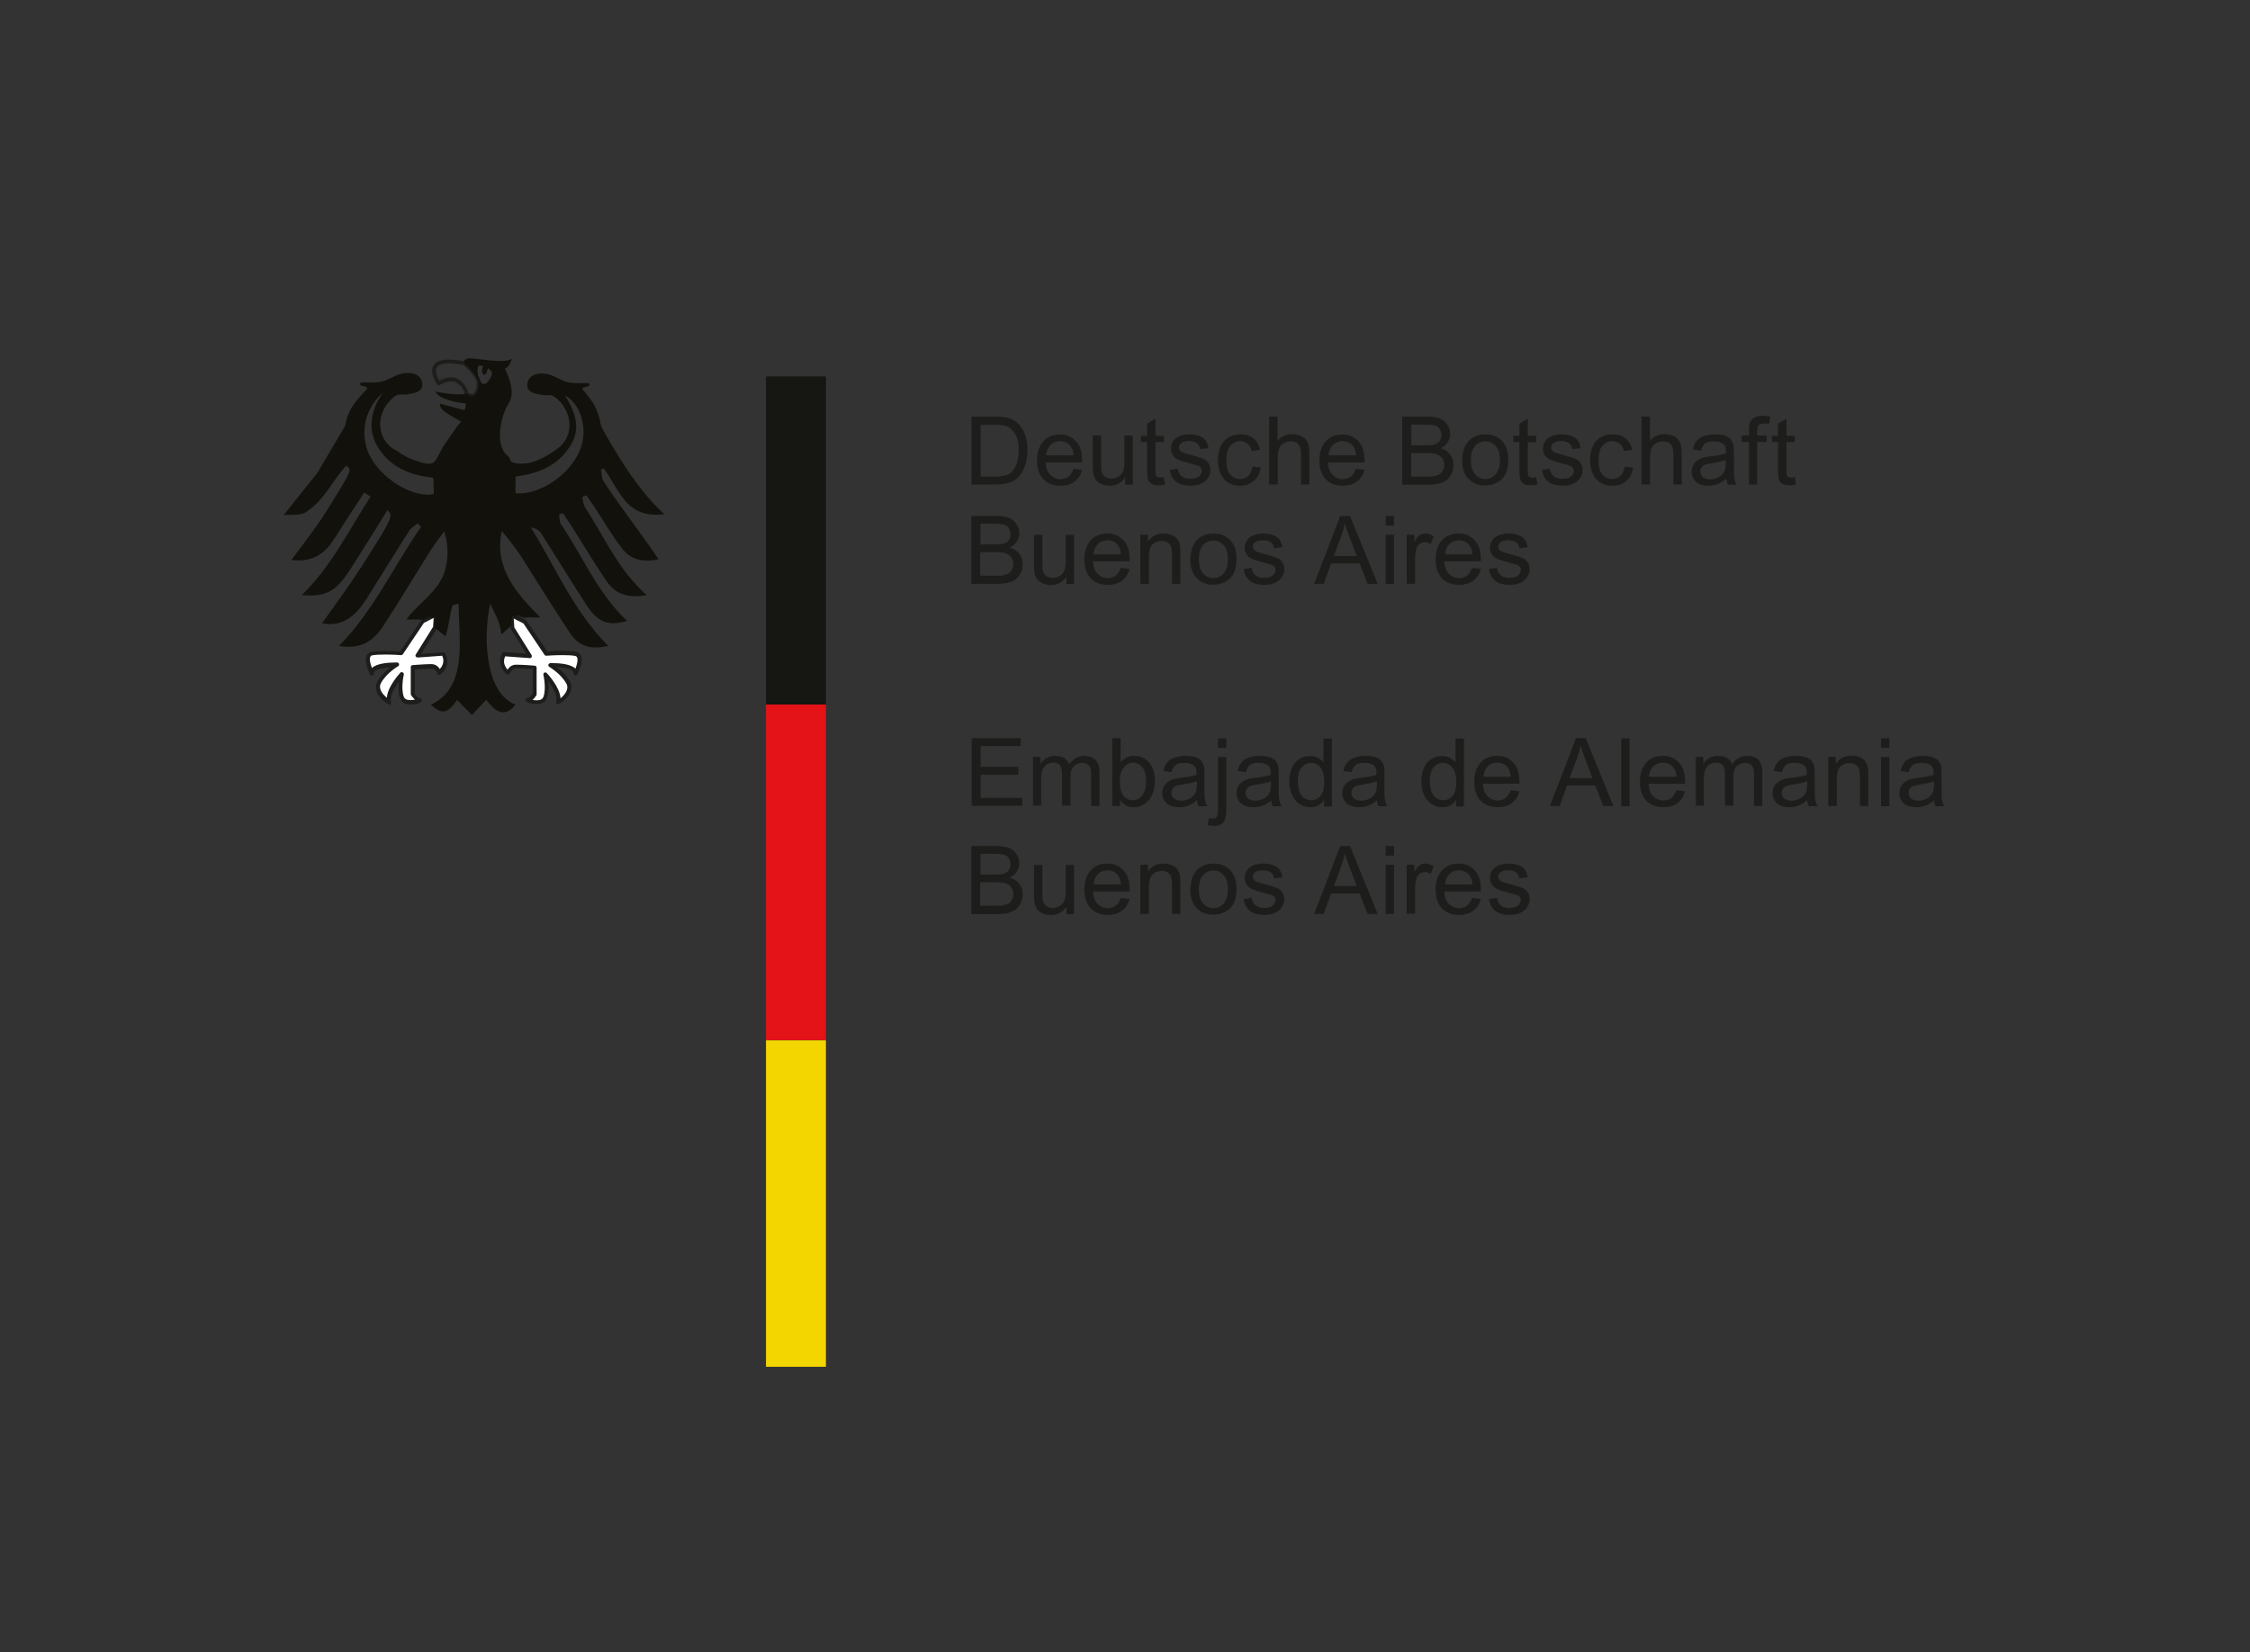 <?xml version="1.0" encoding="UTF-8"?>
<svg id="Layer_1" xmlns="http://www.w3.org/2000/svg" xmlns:xlink="http://www.w3.org/1999/xlink" version="1.1" viewBox="0 0 113 83">
  <rect x="0" y="0" width="113" height="83" fill="#333333" stroke="none"/>
  <!-- Generator: Adobe Illustrator 29.8.1, SVG Export Plug-In . SVG Version: 2.1.1 Build 2)  -->
  <defs>
    <style>
      .st0 {
        fill: none;
      }

      .st1 {
        mask: url(#mask);
      }

      .st2 {
        fill: #f3d500;
      }

      .st3 {
        fill: #e31318;
      }

      .st4 {
        fill: #12110c;
        fill-rule: evenodd;
      }

      .st5 {
        fill: #1d1d1b;
      }

      .st6 {
        mask: url(#mask-2);
      }

      .st7 {
        mask: url(#mask-3);
      }

      .st8 {
        mask: url(#mask-4);
      }

      .st9 {
        mask: url(#mask-5);
      }

      .st10 {
        mask: url(#mask-7);
      }

      .st11 {
        mask: url(#mask-6);
      }

      .st12 {
        mask: url(#mask-1);
      }

      .st13 {
        mask: url(#mask-9);
      }

      .st14 {
        mask: url(#mask-8);
      }

      .st15 {
        fill: #fff;
      }

      .st16 {
        mask: url(#mask-50);
      }

      .st17 {
        mask: url(#mask-54);
      }

      .st18 {
        mask: url(#mask-51);
      }

      .st19 {
        mask: url(#mask-53);
      }

      .st20 {
        mask: url(#mask-52);
      }

      .st21 {
        mask: url(#mask-55);
      }

      .st22 {
        mask: url(#mask-60);
      }

      .st23 {
        mask: url(#mask-64);
      }

      .st24 {
        mask: url(#mask-62);
      }

      .st25 {
        mask: url(#mask-61);
      }

      .st26 {
        mask: url(#mask-65);
      }

      .st27 {
        mask: url(#mask-56);
      }

      .st28 {
        mask: url(#mask-41);
      }

      .st29 {
        mask: url(#mask-59);
      }

      .st30 {
        mask: url(#mask-31);
      }

      .st31 {
        mask: url(#mask-35);
      }

      .st32 {
        mask: url(#mask-30);
      }

      .st33 {
        mask: url(#mask-34);
      }

      .st34 {
        mask: url(#mask-33);
      }

      .st35 {
        mask: url(#mask-57);
      }

      .st36 {
        mask: url(#mask-44);
      }

      .st37 {
        mask: url(#mask-43);
      }

      .st38 {
        mask: url(#mask-40);
      }

      .st39 {
        mask: url(#mask-46);
      }

      .st40 {
        mask: url(#mask-45);
      }

      .st41 {
        mask: url(#mask-42);
      }

      .st42 {
        mask: url(#mask-58);
      }

      .st43 {
        mask: url(#mask-32);
      }

      .st44 {
        mask: url(#mask-10);
      }

      .st45 {
        mask: url(#mask-14);
      }

      .st46 {
        mask: url(#mask-18);
      }

      .st47 {
        mask: url(#mask-11);
      }

      .st48 {
        mask: url(#mask-16);
      }

      .st49 {
        mask: url(#mask-13);
      }

      .st50 {
        mask: url(#mask-19);
      }

      .st51 {
        mask: url(#mask-12);
      }

      .st52 {
        mask: url(#mask-17);
      }

      .st53 {
        mask: url(#mask-15);
      }

      .st54 {
        mask: url(#mask-22);
      }

      .st55 {
        mask: url(#mask-21);
      }

      .st56 {
        mask: url(#mask-20);
      }

      .st57 {
        mask: url(#mask-36);
      }

      .st58 {
        mask: url(#mask-25);
      }

      .st59 {
        mask: url(#mask-24);
      }

      .st60 {
        mask: url(#mask-23);
      }

      .st61 {
        mask: url(#mask-39);
      }

      .st62 {
        mask: url(#mask-38);
      }

      .st63 {
        mask: url(#mask-37);
      }

      .st64 {
        mask: url(#mask-49);
      }

      .st65 {
        mask: url(#mask-63);
      }

      .st66 {
        mask: url(#mask-48);
      }

      .st67 {
        mask: url(#mask-47);
      }

      .st68 {
        mask: url(#mask-28);
      }

      .st69 {
        mask: url(#mask-29);
      }

      .st70 {
        mask: url(#mask-26);
      }

      .st71 {
        mask: url(#mask-27);
      }

      .st72 {
        fill: #161612;
      }

      .st73 {
        clip-path: url(#clippath);
      }
    </style>
    <clipPath id="clippath">
      <rect class="st0" y="-36" width="112.12" height="158.56"/>
    </clipPath>
    <mask id="mask" x="0" y="-36" width="112.12" height="158.56" maskUnits="userSpaceOnUse">
      <g id="mask0_3311_39745">
        <path class="st15" d="M0-36h112.12V122.56H0V-36Z"/>
      </g>
    </mask>
    <mask id="mask-1" x="0" y="-36" width="112.12" height="158.56" maskUnits="userSpaceOnUse">
      <g id="mask1_3311_39745">
        <path class="st15" d="M0-36h112.12V122.56H0V-36Z"/>
      </g>
    </mask>
    <mask id="mask-2" x="0" y="-36" width="112.12" height="158.56" maskUnits="userSpaceOnUse">
      <g id="mask2_3311_39745">
        <path class="st15" d="M0-36h112.12V122.56H0V-36Z"/>
      </g>
    </mask>
    <mask id="mask-3" x="0" y="-36" width="112.12" height="158.56" maskUnits="userSpaceOnUse">
      <g id="mask3_3311_39745">
        <path class="st15" d="M0-36h112.12V122.56H0V-36Z"/>
      </g>
    </mask>
    <mask id="mask-4" x="0" y="-36" width="112.12" height="158.56" maskUnits="userSpaceOnUse">
      <g id="mask4_3311_39745">
        <path class="st15" d="M0-36h112.12V122.56H0V-36Z"/>
      </g>
    </mask>
    <mask id="mask-5" x="0" y="-36" width="112.12" height="158.56" maskUnits="userSpaceOnUse">
      <g id="mask5_3311_39745">
        <path class="st15" d="M0-36h112.12V122.56H0V-36Z"/>
      </g>
    </mask>
    <mask id="mask-6" x="0" y="-36" width="112.12" height="158.56" maskUnits="userSpaceOnUse">
      <g id="mask6_3311_39745">
        <path class="st15" d="M0-36h112.12V122.56H0V-36Z"/>
      </g>
    </mask>
    <mask id="mask-7" x="0" y="-36" width="112.12" height="158.56" maskUnits="userSpaceOnUse">
      <g id="mask7_3311_39745">
        <path class="st15" d="M0-36h112.12V122.56H0V-36Z"/>
      </g>
    </mask>
    <mask id="mask-8" x="0" y="-36" width="112.12" height="158.56" maskUnits="userSpaceOnUse">
      <g id="mask8_3311_39745">
        <path class="st15" d="M0-36h112.12V122.56H0V-36Z"/>
      </g>
    </mask>
    <mask id="mask-9" x="0" y="-36" width="112.12" height="158.56" maskUnits="userSpaceOnUse">
      <g id="mask9_3311_39745">
        <path class="st15" d="M0-36h112.12V122.56H0V-36Z"/>
      </g>
    </mask>
    <mask id="mask-10" x="0" y="-36" width="112.12" height="158.56" maskUnits="userSpaceOnUse">
      <g id="mask10_3311_39745">
        <path class="st15" d="M0-36h112.12V122.56H0V-36Z"/>
      </g>
    </mask>
    <mask id="mask-11" x="0" y="-36" width="112.12" height="158.56" maskUnits="userSpaceOnUse">
      <g id="mask11_3311_39745">
        <path class="st15" d="M0-36h112.12V122.56H0V-36Z"/>
      </g>
    </mask>
    <mask id="mask-12" x="0" y="-36" width="112.12" height="158.56" maskUnits="userSpaceOnUse">
      <g id="mask12_3311_39745">
        <path class="st15" d="M0-36h112.12V122.56H0V-36Z"/>
      </g>
    </mask>
    <mask id="mask-13" x="0" y="-36" width="112.12" height="158.56" maskUnits="userSpaceOnUse">
      <g id="mask13_3311_39745">
        <path class="st15" d="M0-36h112.12V122.56H0V-36Z"/>
      </g>
    </mask>
    <mask id="mask-14" x="0" y="-36" width="112.12" height="158.56" maskUnits="userSpaceOnUse">
      <g id="mask14_3311_39745">
        <path class="st15" d="M0-36h112.12V122.56H0V-36Z"/>
      </g>
    </mask>
    <mask id="mask-15" x="0" y="-36" width="112.12" height="158.56" maskUnits="userSpaceOnUse">
      <g id="mask15_3311_39745">
        <path class="st15" d="M0-36h112.12V122.56H0V-36Z"/>
      </g>
    </mask>
    <mask id="mask-16" x="0" y="-36" width="112.12" height="158.56" maskUnits="userSpaceOnUse">
      <g id="mask16_3311_39745">
        <path class="st15" d="M0-36h112.12V122.56H0V-36Z"/>
      </g>
    </mask>
    <mask id="mask-17" x="0" y="-36" width="112.12" height="158.56" maskUnits="userSpaceOnUse">
      <g id="mask17_3311_39745">
        <path class="st15" d="M0-36h112.12V122.56H0V-36Z"/>
      </g>
    </mask>
    <mask id="mask-18" x="0" y="-36" width="112.12" height="158.56" maskUnits="userSpaceOnUse">
      <g id="mask18_3311_39745">
        <path class="st15" d="M0-36h112.12V122.56H0V-36Z"/>
      </g>
    </mask>
    <mask id="mask-19" x="0" y="-36" width="112.12" height="158.56" maskUnits="userSpaceOnUse">
      <g id="mask19_3311_39745">
        <path class="st15" d="M0-36h112.12V122.56H0V-36Z"/>
      </g>
    </mask>
    <mask id="mask-20" x="0" y="-36" width="112.12" height="158.56" maskUnits="userSpaceOnUse">
      <g id="mask20_3311_39745">
        <path class="st15" d="M0-36h112.12V122.56H0V-36Z"/>
      </g>
    </mask>
    <mask id="mask-21" x="0" y="-36" width="112.12" height="158.56" maskUnits="userSpaceOnUse">
      <g id="mask21_3311_39745">
        <path class="st15" d="M0-36h112.12V122.56H0V-36Z"/>
      </g>
    </mask>
    <mask id="mask-22" x="0" y="-36" width="112.12" height="158.56" maskUnits="userSpaceOnUse">
      <g id="mask22_3311_39745">
        <path class="st15" d="M0-36h112.12V122.56H0V-36Z"/>
      </g>
    </mask>
    <mask id="mask-23" x="0" y="-36" width="112.12" height="158.56" maskUnits="userSpaceOnUse">
      <g id="mask23_3311_39745">
        <path class="st15" d="M0-36h112.12V122.56H0V-36Z"/>
      </g>
    </mask>
    <mask id="mask-24" x="0" y="-36" width="112.12" height="158.56" maskUnits="userSpaceOnUse">
      <g id="mask24_3311_39745">
        <path class="st15" d="M0-36h112.12V122.56H0V-36Z"/>
      </g>
    </mask>
    <mask id="mask-25" x="0" y="-36" width="112.12" height="158.56" maskUnits="userSpaceOnUse">
      <g id="mask25_3311_39745">
        <path class="st15" d="M0-36h112.12V122.56H0V-36Z"/>
      </g>
    </mask>
    <mask id="mask-26" x="0" y="-36" width="112.12" height="158.56" maskUnits="userSpaceOnUse">
      <g id="mask26_3311_39745">
        <path class="st15" d="M0-36h112.12V122.56H0V-36Z"/>
      </g>
    </mask>
    <mask id="mask-27" x="0" y="-36" width="112.12" height="158.56" maskUnits="userSpaceOnUse">
      <g id="mask27_3311_39745">
        <path class="st15" d="M0-36h112.12V122.56H0V-36Z"/>
      </g>
    </mask>
    <mask id="mask-28" x="0" y="-36" width="112.12" height="158.56" maskUnits="userSpaceOnUse">
      <g id="mask28_3311_39745">
        <path class="st15" d="M0-36h112.12V122.56H0V-36Z"/>
      </g>
    </mask>
    <mask id="mask-29" x="0" y="-36" width="112.12" height="158.56" maskUnits="userSpaceOnUse">
      <g id="mask29_3311_39745">
        <path class="st15" d="M0-36h112.12V122.56H0V-36Z"/>
      </g>
    </mask>
    <mask id="mask-30" x="0" y="-36" width="112.12" height="158.56" maskUnits="userSpaceOnUse">
      <g id="mask30_3311_39745">
        <path class="st15" d="M0-36h112.12V122.56H0V-36Z"/>
      </g>
    </mask>
    <mask id="mask-31" x="0" y="-36" width="112.12" height="158.56" maskUnits="userSpaceOnUse">
      <g id="mask31_3311_39745">
        <path class="st15" d="M0-36h112.12V122.56H0V-36Z"/>
      </g>
    </mask>
    <mask id="mask-32" x="0" y="-36" width="112.12" height="158.56" maskUnits="userSpaceOnUse">
      <g id="mask32_3311_39745">
        <path class="st15" d="M0-36h112.12V122.56H0V-36Z"/>
      </g>
    </mask>
    <mask id="mask-33" x="0" y="-36" width="112.12" height="158.56" maskUnits="userSpaceOnUse">
      <g id="mask33_3311_39745">
        <path class="st15" d="M0-36h112.12V122.56H0V-36Z"/>
      </g>
    </mask>
    <mask id="mask-34" x="0" y="-36" width="112.12" height="158.56" maskUnits="userSpaceOnUse">
      <g id="mask34_3311_39745">
        <path class="st15" d="M0-36h112.12V122.56H0V-36Z"/>
      </g>
    </mask>
    <mask id="mask-35" x="0" y="-36" width="112.12" height="158.56" maskUnits="userSpaceOnUse">
      <g id="mask35_3311_39745">
        <path class="st15" d="M0-36h112.12V122.56H0V-36Z"/>
      </g>
    </mask>
    <mask id="mask-36" x="0" y="-36" width="112.12" height="158.56" maskUnits="userSpaceOnUse">
      <g id="mask36_3311_39745">
        <path class="st15" d="M0-36h112.12V122.56H0V-36Z"/>
      </g>
    </mask>
    <mask id="mask-37" x="0" y="-36" width="112.12" height="158.56" maskUnits="userSpaceOnUse">
      <g id="mask37_3311_39745">
        <path class="st15" d="M0-36h112.12V122.56H0V-36Z"/>
      </g>
    </mask>
    <mask id="mask-38" x="0" y="-36" width="112.12" height="158.56" maskUnits="userSpaceOnUse">
      <g id="mask38_3311_39745">
        <path class="st15" d="M0-36h112.12V122.56H0V-36Z"/>
      </g>
    </mask>
    <mask id="mask-39" x="0" y="-36" width="112.12" height="158.56" maskUnits="userSpaceOnUse">
      <g id="mask39_3311_39745">
        <path class="st15" d="M0-36h112.12V122.56H0V-36Z"/>
      </g>
    </mask>
    <mask id="mask-40" x="0" y="-36" width="112.12" height="158.56" maskUnits="userSpaceOnUse">
      <g id="mask40_3311_39745">
        <path class="st15" d="M0-36h112.12V122.56H0V-36Z"/>
      </g>
    </mask>
    <mask id="mask-41" x="0" y="-36" width="112.12" height="158.56" maskUnits="userSpaceOnUse">
      <g id="mask41_3311_39745">
        <path class="st15" d="M0-36h112.12V122.56H0V-36Z"/>
      </g>
    </mask>
    <mask id="mask-42" x="0" y="-36" width="112.12" height="158.56" maskUnits="userSpaceOnUse">
      <g id="mask42_3311_39745">
        <path class="st15" d="M0-36h112.12V122.56H0V-36Z"/>
      </g>
    </mask>
    <mask id="mask-43" x="0" y="-36" width="112.12" height="158.56" maskUnits="userSpaceOnUse">
      <g id="mask43_3311_39745">
        <path class="st15" d="M0-36h112.12V122.56H0V-36Z"/>
      </g>
    </mask>
    <mask id="mask-44" x="0" y="-36" width="112.12" height="158.56" maskUnits="userSpaceOnUse">
      <g id="mask44_3311_39745">
        <path class="st15" d="M0-36h112.12V122.56H0V-36Z"/>
      </g>
    </mask>
    <mask id="mask-45" x="0" y="-36" width="112.12" height="158.56" maskUnits="userSpaceOnUse">
      <g id="mask45_3311_39745">
        <path class="st15" d="M0-36h112.12V122.56H0V-36Z"/>
      </g>
    </mask>
    <mask id="mask-46" x="0" y="-36" width="112.12" height="158.56" maskUnits="userSpaceOnUse">
      <g id="mask46_3311_39745">
        <path class="st15" d="M0-36h112.12V122.56H0V-36Z"/>
      </g>
    </mask>
    <mask id="mask-47" x="0" y="-36" width="112.12" height="158.56" maskUnits="userSpaceOnUse">
      <g id="mask47_3311_39745">
        <path class="st15" d="M0-36h112.12V122.56H0V-36Z"/>
      </g>
    </mask>
    <mask id="mask-48" x="0" y="-36" width="112.12" height="158.56" maskUnits="userSpaceOnUse">
      <g id="mask48_3311_39745">
        <path class="st15" d="M0-36h112.12V122.56H0V-36Z"/>
      </g>
    </mask>
    <mask id="mask-49" x="0" y="-36" width="112.12" height="158.56" maskUnits="userSpaceOnUse">
      <g id="mask49_3311_39745">
        <path class="st15" d="M0-36h112.12V122.56H0V-36Z"/>
      </g>
    </mask>
    <mask id="mask-50" x="0" y="-36" width="112.12" height="158.56" maskUnits="userSpaceOnUse">
      <g id="mask50_3311_39745">
        <path class="st15" d="M0-36h112.12V122.56H0V-36Z"/>
      </g>
    </mask>
    <mask id="mask-51" x="0" y="-36" width="112.12" height="158.56" maskUnits="userSpaceOnUse">
      <g id="mask51_3311_39745">
        <path class="st15" d="M0-36h112.12V122.56H0V-36Z"/>
      </g>
    </mask>
    <mask id="mask-52" x="0" y="-36" width="112.12" height="158.56" maskUnits="userSpaceOnUse">
      <g id="mask52_3311_39745">
        <path class="st15" d="M0-36h112.12V122.56H0V-36Z"/>
      </g>
    </mask>
    <mask id="mask-53" x="0" y="-36" width="112.12" height="158.56" maskUnits="userSpaceOnUse">
      <g id="mask53_3311_39745">
        <path class="st15" d="M0-36h112.12V122.56H0V-36Z"/>
      </g>
    </mask>
    <mask id="mask-54" x="0" y="-36" width="112.12" height="158.56" maskUnits="userSpaceOnUse">
      <g id="mask54_3311_39745">
        <path class="st15" d="M0-36h112.12V122.56H0V-36Z"/>
      </g>
    </mask>
    <mask id="mask-55" x="0" y="-36" width="112.12" height="158.56" maskUnits="userSpaceOnUse">
      <g id="mask55_3311_39745">
        <path class="st15" d="M0-36h112.12V122.56H0V-36Z"/>
      </g>
    </mask>
    <mask id="mask-56" x="0" y="-36" width="112.12" height="158.56" maskUnits="userSpaceOnUse">
      <g id="mask56_3311_39745">
        <path class="st15" d="M0-36h112.12V122.56H0V-36Z"/>
      </g>
    </mask>
    <mask id="mask-57" x="0" y="-36" width="112.12" height="158.56" maskUnits="userSpaceOnUse">
      <g id="mask57_3311_39745">
        <path class="st15" d="M0-36h112.12V122.56H0V-36Z"/>
      </g>
    </mask>
    <mask id="mask-58" x="0" y="-36" width="112.12" height="158.56" maskUnits="userSpaceOnUse">
      <g id="mask58_3311_39745">
        <path class="st15" d="M0-36h112.12V122.56H0V-36Z"/>
      </g>
    </mask>
    <mask id="mask-59" x="0" y="-36" width="112.12" height="158.56" maskUnits="userSpaceOnUse">
      <g id="mask59_3311_39745">
        <path class="st15" d="M0-36h112.12V122.56H0V-36Z"/>
      </g>
    </mask>
    <mask id="mask-60" x="0" y="-36" width="112.12" height="158.56" maskUnits="userSpaceOnUse">
      <g id="mask60_3311_39745">
        <path class="st15" d="M0-36h112.12V122.56H0V-36Z"/>
      </g>
    </mask>
    <mask id="mask-61" x="0" y="-36" width="112.12" height="158.56" maskUnits="userSpaceOnUse">
      <g id="mask61_3311_39745">
        <path class="st15" d="M0-36h112.12V122.56H0V-36Z"/>
      </g>
    </mask>
    <mask id="mask-62" x="0" y="-36" width="112.12" height="158.56" maskUnits="userSpaceOnUse">
      <g id="mask62_3311_39745">
        <path class="st15" d="M0-36h112.12V122.56H0V-36Z"/>
      </g>
    </mask>
    <mask id="mask-63" x="0" y="-36" width="112.12" height="158.56" maskUnits="userSpaceOnUse">
      <g id="mask63_3311_39745">
        <path class="st15" d="M0-36h112.12V122.56H0V-36Z"/>
      </g>
    </mask>
    <mask id="mask-64" x="0" y="-36" width="112.12" height="158.56" maskUnits="userSpaceOnUse">
      <g id="mask64_3311_39745">
        <path class="st15" d="M0-36h112.12V122.56H0V-36Z"/>
      </g>
    </mask>
    <mask id="mask-65" x="0" y="-36" width="112.12" height="158.56" maskUnits="userSpaceOnUse">
      <g id="mask65_3311_39745">
        <path class="st15" d="M0-36h112.12V122.56H0V-36Z"/>
      </g>
    </mask>
  </defs>
  <g class="st73">
    <g>
      <g class="st1">
        <path class="st5" d="M49.25,23.94h.73c.22,0,.4-.02.53-.06.13-.04.23-.1.31-.18.11-.11.19-.25.25-.43.06-.18.09-.4.09-.66,0-.36-.06-.63-.18-.82-.12-.19-.26-.32-.43-.38-.12-.05-.32-.07-.58-.07h-.72v2.6ZM48.79,24.34v-3.41h1.17c.26,0,.47.02.61.05.2.04.36.13.5.24.18.15.31.35.4.58.09.24.13.51.13.81,0,.26-.03.49-.09.69-.06.2-.14.37-.23.5-.09.13-.2.23-.31.31-.11.08-.25.13-.41.17-.16.04-.34.06-.55.06h-1.23Z"/>
      </g>
      <g class="st12">
        <path class="st5" d="M52.54,22.87h1.38c-.02-.21-.07-.36-.16-.47-.13-.16-.31-.24-.52-.24-.19,0-.35.06-.48.19-.13.13-.2.3-.22.52ZM53.92,23.55l.43.05c-.07.25-.19.45-.38.59-.18.14-.42.21-.71.21-.36,0-.65-.11-.86-.33-.21-.22-.32-.53-.32-.93s.11-.74.32-.97c.21-.23.49-.34.83-.34s.6.11.81.34c.21.22.31.54.31.95,0,.02,0,.06,0,.11h-1.84c.02.27.09.48.23.62.14.14.31.22.52.22.15,0,.28-.04.39-.12.11-.08.19-.21.26-.39Z"/>
      </g>
      <g class="st6">
        <path class="st5" d="M56.51,24.34v-.36c-.19.28-.45.42-.78.42-.15,0-.28-.03-.41-.08-.13-.06-.22-.12-.28-.21-.06-.08-.1-.19-.13-.31-.02-.08-.03-.21-.03-.39v-1.53h.42v1.37c0,.22,0,.37.03.44.03.11.08.2.17.26.09.06.19.09.32.09s.24-.03.35-.1c.11-.06.19-.15.23-.26.05-.11.07-.27.07-.48v-1.32h.42v2.47h-.37Z"/>
      </g>
      <g class="st7">
        <path class="st5" d="M58.45,23.97l.06.37c-.12.03-.22.04-.32.04-.15,0-.27-.02-.35-.07-.08-.05-.14-.11-.18-.19-.03-.08-.05-.24-.05-.49v-1.42h-.31v-.32h.31v-.61l.42-.25v.86h.42v.32h-.42v1.44c0,.12,0,.2.02.23.02.03.04.06.07.08.03.02.08.03.14.03.05,0,.11,0,.18-.02Z"/>
      </g>
      <g class="st8">
        <path class="st5" d="M58.74,23.61l.41-.07c.02.17.09.29.19.38.11.09.26.13.45.13s.33-.04.43-.12c.09-.08.14-.17.14-.28,0-.09-.04-.17-.12-.22-.06-.04-.2-.08-.43-.14-.31-.08-.52-.14-.64-.2-.12-.06-.21-.13-.27-.23-.06-.1-.09-.21-.09-.33,0-.11.02-.21.07-.31.05-.09.12-.17.21-.23.06-.05.15-.09.27-.12.11-.03.23-.05.36-.05.19,0,.36.03.51.08.15.06.25.13.32.23.07.1.12.22.14.38l-.41.06c-.02-.13-.07-.23-.16-.3-.09-.07-.21-.11-.38-.11-.19,0-.33.03-.41.1-.08.06-.12.14-.12.22,0,.05.02.1.05.15.03.04.09.08.16.11.04.02.17.05.37.11.3.08.5.14.62.19.12.05.21.12.28.22.07.1.1.22.1.36s-.04.27-.12.39c-.08.12-.2.22-.35.29-.15.07-.33.1-.52.1-.32,0-.56-.07-.73-.2-.17-.13-.28-.33-.32-.59Z"/>
      </g>
      <g class="st9">
        <path class="st5" d="M62.91,23.44l.41.05c-.05.28-.16.51-.35.67-.19.16-.41.24-.68.24-.34,0-.61-.11-.81-.33-.2-.22-.31-.54-.31-.95,0-.27.04-.5.13-.7.09-.2.22-.35.4-.45.18-.1.38-.15.59-.15.27,0,.49.07.66.2.17.14.28.33.33.58l-.41.06c-.04-.17-.11-.29-.21-.37-.1-.08-.22-.13-.36-.13-.21,0-.38.08-.51.23-.13.15-.2.39-.2.72s.06.57.19.72c.13.15.29.23.5.23.16,0,.3-.05.41-.15.11-.1.18-.26.21-.47Z"/>
      </g>
      <g class="st11">
        <path class="st5" d="M63.74,24.34v-3.41h.42v1.22c.19-.23.44-.34.74-.34.18,0,.34.04.48.11.14.07.23.17.29.3.06.13.09.31.09.55v1.57h-.42v-1.57c0-.21-.05-.36-.14-.46-.09-.1-.22-.14-.38-.14-.12,0-.24.03-.35.1-.11.06-.19.15-.23.26-.05.11-.07.26-.07.46v1.35h-.42Z"/>
      </g>
      <g class="st10">
        <path class="st5" d="M66.73,22.87h1.38c-.02-.21-.07-.36-.16-.47-.13-.16-.31-.24-.52-.24-.19,0-.35.06-.49.19-.13.13-.2.3-.22.52ZM68.1,23.55l.43.05c-.07.25-.19.45-.38.59-.18.14-.42.21-.71.21-.36,0-.65-.11-.86-.33-.21-.22-.32-.53-.32-.93s.11-.74.32-.97c.21-.23.49-.34.83-.34s.6.11.81.34c.21.22.31.54.31.95,0,.02,0,.06,0,.11h-1.84c.02.27.09.48.23.62.14.14.31.22.52.22.15,0,.28-.04.39-.12.11-.08.19-.21.26-.39Z"/>
      </g>
      <g class="st14">
        <path class="st5" d="M70.87,23.94h.85c.15,0,.25,0,.31-.02.1-.02.19-.05.26-.09.07-.04.13-.11.17-.19.05-.08.07-.18.07-.29,0-.13-.03-.24-.1-.33-.07-.09-.16-.16-.27-.2-.12-.04-.28-.06-.5-.06h-.79v1.17ZM70.87,22.37h.74c.2,0,.34-.01.43-.04.11-.03.2-.09.26-.17.06-.08.09-.18.09-.3,0-.11-.03-.21-.08-.3-.05-.09-.13-.14-.23-.18-.1-.03-.27-.05-.52-.05h-.68v1.03ZM70.42,24.34v-3.41h1.28c.26,0,.47.03.63.1.16.07.28.18.37.32.09.14.13.29.13.45,0,.15-.04.28-.12.41-.08.13-.2.23-.36.31.21.06.37.16.48.31.11.15.17.32.17.52,0,.16-.03.31-.1.45-.07.14-.15.24-.25.32-.1.08-.22.13-.37.17-.15.04-.33.06-.55.06h-1.3Z"/>
      </g>
      <g class="st13">
        <path class="st5" d="M73.87,23.11c0,.32.07.55.21.71.14.16.31.24.52.24s.38-.08.52-.24c.14-.16.21-.4.21-.72,0-.31-.07-.54-.21-.69-.14-.16-.31-.24-.52-.24s-.38.08-.52.23c-.14.16-.21.39-.21.71ZM73.44,23.11c0-.46.13-.8.38-1.02.21-.18.47-.27.78-.27.34,0,.62.11.83.33.22.22.32.53.32.92,0,.32-.05.57-.14.75-.1.18-.23.32-.42.42-.18.1-.38.15-.6.15-.35,0-.62-.11-.84-.33-.21-.22-.32-.54-.32-.96Z"/>
      </g>
      <g class="st44">
        <path class="st5" d="M77.15,23.97l.06.37c-.12.03-.22.04-.32.04-.15,0-.27-.02-.35-.07-.08-.05-.14-.11-.18-.19-.04-.08-.05-.24-.05-.49v-1.42h-.31v-.32h.31v-.61l.42-.25v.86h.42v.32h-.42v1.44c0,.12,0,.2.02.23.01.03.04.06.07.08.03.02.08.03.14.03.05,0,.11,0,.18-.02Z"/>
      </g>
      <g class="st47">
        <path class="st5" d="M77.43,23.61l.41-.07c.02.17.09.29.19.38.11.09.25.13.44.13s.33-.04.43-.12c.09-.08.14-.17.14-.28,0-.09-.04-.17-.12-.22-.06-.04-.2-.08-.43-.14-.31-.08-.52-.14-.64-.2-.12-.06-.21-.13-.27-.23-.06-.1-.09-.21-.09-.33,0-.11.03-.21.08-.31.05-.09.12-.17.21-.23.07-.05.15-.09.27-.12.11-.03.23-.05.36-.05.19,0,.36.03.51.08.15.06.25.13.32.23.07.1.12.22.14.38l-.41.06c-.02-.13-.07-.23-.16-.3-.09-.07-.22-.11-.38-.11-.19,0-.33.03-.41.1-.08.06-.12.14-.12.22,0,.05.02.1.05.15.03.04.09.08.16.11.04.02.16.05.37.11.3.08.5.14.62.19.12.05.21.12.28.22.07.1.1.22.1.36s-.04.27-.12.39c-.08.12-.2.22-.35.29-.15.07-.33.1-.52.1-.32,0-.57-.07-.73-.2-.17-.13-.28-.33-.32-.59Z"/>
      </g>
      <g class="st51">
        <path class="st5" d="M81.61,23.44l.41.05c-.04.28-.16.51-.35.67-.18.16-.41.24-.68.24-.34,0-.61-.11-.82-.33-.2-.22-.31-.54-.31-.95,0-.27.04-.5.13-.7.09-.2.22-.35.4-.45.18-.1.38-.15.59-.15.27,0,.49.07.66.2.17.14.28.33.33.58l-.41.06c-.04-.17-.11-.29-.21-.37-.1-.08-.22-.13-.36-.13-.21,0-.38.08-.51.23-.13.15-.2.39-.2.72s.06.57.19.72c.13.15.29.23.5.23.16,0,.3-.05.41-.15.11-.1.18-.26.21-.47Z"/>
      </g>
      <g class="st49">
        <path class="st5" d="M82.44,24.34v-3.41h.42v1.22c.2-.23.44-.34.74-.34.18,0,.34.04.48.11.13.07.23.17.29.3.06.13.09.31.09.55v1.57h-.42v-1.57c0-.21-.05-.36-.14-.46-.09-.1-.22-.14-.38-.14-.12,0-.24.03-.35.1-.11.06-.19.15-.23.26-.05.11-.07.26-.07.46v1.35h-.42Z"/>
      </g>
      <g class="st45">
        <path class="st5" d="M86.67,23.11c-.15.06-.38.11-.68.16-.17.02-.29.05-.37.08-.07.03-.13.08-.17.14-.04.06-.06.13-.06.2,0,.11.04.2.13.28.08.07.21.11.37.11s.3-.04.43-.11c.13-.07.22-.17.28-.29.05-.09.07-.23.07-.42v-.15ZM86.71,24.04c-.16.13-.3.22-.45.28-.14.05-.3.08-.46.08-.27,0-.48-.07-.62-.2-.15-.13-.22-.3-.22-.51,0-.12.03-.23.08-.33.06-.1.13-.18.22-.24.09-.06.19-.11.3-.14.08-.02.21-.04.37-.06.34-.04.59-.09.75-.14,0-.06,0-.09,0-.11,0-.17-.04-.29-.12-.36-.11-.09-.27-.14-.48-.14-.2,0-.34.03-.44.1-.09.07-.16.19-.21.37l-.41-.06c.04-.18.1-.32.18-.42.09-.11.21-.19.37-.25.16-.06.35-.09.56-.09s.38.03.51.07c.13.05.23.11.29.19.06.08.1.17.13.28.01.07.02.2.02.39v.56c0,.39,0,.64.03.74.02.1.05.2.11.3h-.44c-.04-.09-.07-.19-.08-.3Z"/>
      </g>
      <g class="st53">
        <path class="st5" d="M87.84,24.34v-2.14h-.37v-.32h.37v-.26c0-.17.01-.29.04-.37.04-.11.11-.2.21-.26.1-.07.24-.1.43-.1.12,0,.25.01.39.04l-.06.36c-.09-.02-.17-.02-.25-.02-.13,0-.22.03-.27.08-.05.05-.08.16-.08.3v.23h.48v.32h-.48v2.14h-.42Z"/>
      </g>
      <g class="st48">
        <path class="st5" d="M90.14,23.97l.06.37c-.12.03-.22.04-.32.04-.15,0-.27-.02-.35-.07-.08-.05-.14-.11-.18-.19-.03-.08-.05-.24-.05-.49v-1.42h-.31v-.32h.31v-.61l.42-.25v.86h.42v.32h-.42v1.44c0,.12,0,.2.02.23.01.03.04.06.07.08.03.02.08.03.14.03.05,0,.11,0,.18-.02Z"/>
      </g>
      <g class="st52">
        <path class="st5" d="M49.23,28.92h.85c.15,0,.25,0,.31-.02.1-.02.19-.05.26-.09.07-.04.13-.11.17-.19.05-.08.07-.18.07-.29,0-.13-.03-.24-.1-.33-.07-.09-.16-.16-.27-.2-.12-.04-.28-.06-.5-.06h-.79v1.17ZM49.23,27.35h.74c.2,0,.34-.01.43-.04.11-.03.2-.09.26-.17.06-.08.09-.18.09-.3s-.03-.21-.08-.3c-.05-.09-.13-.14-.23-.18-.1-.03-.27-.05-.52-.05h-.68v1.03ZM48.78,29.33v-3.41h1.28c.26,0,.47.03.63.1.16.07.28.17.37.32.09.14.13.29.13.45,0,.15-.04.28-.12.41-.08.13-.2.23-.36.31.21.06.36.16.48.31.11.15.17.32.17.52,0,.16-.03.31-.1.44-.07.14-.15.24-.25.32-.1.08-.22.13-.37.17-.15.04-.33.06-.55.06h-1.3Z"/>
      </g>
      <g class="st46">
        <path class="st5" d="M53.56,29.33v-.36c-.19.28-.45.42-.78.42-.15,0-.28-.03-.41-.08-.13-.06-.22-.13-.28-.21-.06-.08-.1-.19-.13-.31-.02-.08-.03-.21-.03-.39v-1.53h.42v1.37c0,.22,0,.37.03.44.03.11.08.2.17.26.09.06.19.09.32.09s.24-.03.35-.1c.11-.06.19-.15.23-.26.05-.11.07-.27.07-.48v-1.32h.42v2.47h-.37Z"/>
      </g>
      <g class="st50">
        <path class="st5" d="M54.92,27.85h1.38c-.02-.21-.07-.36-.16-.47-.13-.16-.31-.24-.52-.24-.19,0-.35.06-.48.19-.13.13-.2.3-.22.52ZM56.3,28.53l.43.05c-.07.25-.19.45-.38.59-.18.14-.42.21-.71.21-.36,0-.65-.11-.86-.33-.21-.22-.32-.53-.32-.94s.11-.74.32-.97c.21-.23.49-.34.83-.34s.6.11.81.34c.21.22.31.54.31.95,0,.02,0,.06,0,.11h-1.84c.02.27.09.48.23.62.14.14.31.22.52.22.15,0,.28-.04.39-.12.11-.08.19-.21.26-.39Z"/>
      </g>
      <g class="st56">
        <path class="st5" d="M57.27,29.33v-2.47h.38v.35c.18-.27.44-.41.79-.41.15,0,.29.03.41.08.12.05.22.12.28.21.06.09.11.19.13.31.02.08.02.21.02.41v1.52h-.42v-1.5c0-.17-.02-.3-.05-.38-.03-.08-.09-.15-.17-.2-.08-.05-.18-.08-.29-.08-.18,0-.33.06-.46.17-.13.11-.19.33-.19.64v1.35h-.42Z"/>
      </g>
      <g class="st55">
        <path class="st5" d="M60.21,28.09c0,.32.07.55.21.71.14.16.31.24.52.24s.38-.08.52-.24c.14-.16.21-.4.21-.72,0-.31-.07-.54-.21-.69-.14-.16-.31-.24-.52-.24s-.38.08-.52.23c-.14.16-.21.39-.21.71ZM59.79,28.09c0-.46.13-.8.38-1.02.21-.18.47-.27.78-.27.34,0,.62.11.83.33.22.22.32.53.32.92,0,.32-.05.57-.14.75-.1.18-.23.32-.42.42-.18.1-.38.15-.6.15-.35,0-.63-.11-.84-.33-.21-.22-.32-.54-.32-.96Z"/>
      </g>
      <g class="st54">
        <path class="st5" d="M62.45,28.59l.41-.07c.02.17.09.29.19.38.11.09.25.13.44.13s.33-.04.43-.12c.09-.08.14-.17.14-.28,0-.1-.04-.17-.12-.22-.06-.04-.2-.08-.43-.14-.31-.08-.52-.14-.64-.2-.12-.06-.21-.13-.27-.23-.06-.1-.09-.21-.09-.33,0-.11.03-.21.08-.31.05-.09.12-.17.21-.23.07-.05.15-.09.27-.12.11-.03.23-.05.36-.05.19,0,.36.03.51.08.15.06.25.13.32.23.07.1.12.22.14.38l-.41.06c-.02-.13-.07-.23-.16-.3-.09-.07-.22-.11-.38-.11-.19,0-.33.03-.41.1-.08.06-.12.14-.12.22,0,.05.02.1.05.15.03.04.09.08.16.11.04.02.17.05.37.11.3.08.5.14.62.19.12.05.21.12.28.22.07.1.1.22.1.36s-.04.27-.12.39c-.08.12-.2.22-.35.29-.15.07-.33.1-.52.1-.32,0-.57-.07-.73-.2-.17-.13-.28-.33-.32-.59Z"/>
      </g>
      <g class="st60">
        <path class="st5" d="M66.98,27.93h1.16l-.36-.94c-.11-.29-.19-.52-.24-.71-.04.22-.1.44-.18.65l-.37,1ZM66,29.33l1.31-3.41h.49l1.39,3.41h-.51l-.4-1.03h-1.43l-.37,1.03h-.48Z"/>
      </g>
      <g class="st59">
        <path class="st5" d="M69.59,26.86h.42v2.47h-.42v-2.47ZM69.59,25.92h.42v.48h-.42v-.48Z"/>
      </g>
      <g class="st58">
        <path class="st5" d="M70.65,29.33v-2.47h.38v.37c.1-.17.18-.29.27-.35.08-.06.17-.08.27-.08.14,0,.28.04.43.14l-.14.39c-.1-.06-.2-.09-.31-.09-.09,0-.17.03-.25.08-.07.05-.13.13-.16.23-.05.15-.07.31-.07.49v1.29h-.42Z"/>
      </g>
      <g class="st70">
        <path class="st5" d="M72.57,27.85h1.38c-.02-.21-.07-.36-.16-.47-.13-.16-.31-.24-.52-.24-.19,0-.35.06-.48.19-.13.13-.2.3-.22.52ZM73.94,28.53l.43.05c-.07.25-.19.45-.38.59-.18.14-.42.21-.71.21-.36,0-.65-.11-.86-.33-.21-.22-.32-.53-.32-.94s.11-.74.32-.97c.21-.23.49-.34.83-.34s.6.11.81.34c.21.22.31.54.31.95,0,.02,0,.06,0,.11h-1.84c.02.27.09.48.23.62.14.14.31.22.52.22.15,0,.29-.04.39-.12.11-.08.19-.21.26-.39Z"/>
      </g>
      <g class="st71">
        <path class="st5" d="M74.77,28.59l.41-.07c.02.17.09.29.19.38.11.09.25.13.44.13s.33-.04.43-.12c.09-.08.14-.17.14-.28,0-.1-.04-.17-.12-.22-.06-.04-.2-.08-.43-.14-.31-.08-.52-.14-.64-.2-.12-.06-.21-.13-.27-.23-.06-.1-.09-.21-.09-.33,0-.11.03-.21.08-.31.05-.09.12-.17.21-.23.07-.05.15-.09.27-.12.11-.03.23-.05.36-.05.19,0,.36.03.51.08.15.06.26.13.32.23.07.1.12.22.14.38l-.41.06c-.02-.13-.07-.23-.16-.3-.09-.07-.22-.11-.38-.11-.19,0-.33.03-.41.1-.08.06-.12.14-.12.22,0,.05.02.1.05.15.03.04.09.08.16.11.04.02.17.05.37.11.3.08.5.14.62.19.12.05.21.12.28.22.07.1.1.22.1.36s-.04.27-.12.39c-.08.12-.2.22-.35.29-.15.07-.33.1-.52.1-.32,0-.57-.07-.73-.2-.17-.13-.28-.33-.32-.59Z"/>
      </g>
      <g class="st68">
        <path class="st5" d="M48.8,40.49v-3.41h2.46v.4h-2.01v1.04h1.89v.4h-1.89v1.16h2.09v.4h-2.54Z"/>
      </g>
      <g class="st69">
        <path class="st5" d="M51.88,40.49v-2.47h.37v.35c.08-.12.18-.22.31-.29.13-.07.27-.11.44-.11.18,0,.33.04.45.11.12.08.2.18.25.32.2-.29.45-.43.76-.43.24,0,.43.07.56.2.13.14.2.34.2.63v1.69h-.42v-1.56c0-.17-.01-.29-.04-.36-.03-.07-.08-.13-.15-.18-.07-.04-.16-.07-.25-.07-.17,0-.32.06-.43.17-.12.12-.17.3-.17.55v1.43h-.42v-1.6c0-.19-.03-.32-.1-.42-.07-.09-.18-.14-.33-.14-.12,0-.23.03-.33.09-.1.06-.17.15-.22.27-.05.12-.07.29-.07.52v1.28h-.42Z"/>
      </g>
      <g class="st32">
        <path class="st5" d="M56.24,39.24c0,.3.04.51.12.64.13.22.31.32.53.32.18,0,.34-.08.47-.24.13-.16.2-.4.2-.71s-.06-.56-.19-.71c-.13-.15-.28-.23-.46-.23s-.34.08-.47.24c-.13.16-.2.39-.2.69ZM56.25,40.49h-.39v-3.41h.42v1.22c.18-.22.4-.33.68-.33.15,0,.3.03.43.09.14.06.25.15.33.26.09.11.16.24.21.4.05.16.07.32.07.5,0,.42-.11.75-.31.98-.21.23-.46.35-.75.35s-.52-.12-.69-.36v.31Z"/>
      </g>
      <g class="st30">
        <path class="st5" d="M60.09,39.25c-.15.06-.38.11-.68.16-.17.02-.29.05-.36.08-.07.03-.13.08-.16.14-.04.06-.06.13-.06.2,0,.11.04.2.13.28.08.07.21.11.37.11s.3-.04.43-.11c.13-.07.22-.17.28-.29.04-.09.07-.23.07-.42v-.15ZM60.13,40.19c-.16.13-.3.23-.45.28-.14.05-.3.08-.46.08-.27,0-.48-.07-.63-.2-.15-.13-.22-.3-.22-.51,0-.12.03-.23.08-.33.06-.1.13-.18.22-.24.09-.06.19-.11.3-.14.08-.02.21-.04.37-.06.34-.04.59-.09.75-.14,0-.06,0-.09,0-.11,0-.17-.04-.29-.12-.36-.11-.09-.27-.14-.48-.14-.2,0-.34.03-.44.1-.09.07-.16.19-.21.37l-.41-.06c.04-.18.1-.32.18-.42.08-.11.21-.19.37-.25.16-.06.35-.09.56-.09s.38.03.51.07c.13.05.23.11.29.19.06.08.11.17.13.28.01.07.02.2.02.39v.56c0,.39,0,.63.03.74.02.1.05.2.11.3h-.44c-.04-.09-.07-.19-.08-.31Z"/>
      </g>
      <g class="st43">
        <path class="st5" d="M61.17,37.09h.42v.49h-.42v-.49ZM60.64,41.45l.08-.36c.08.02.15.03.2.03.09,0,.15-.03.19-.08.04-.06.06-.2.06-.42v-2.59h.42v2.6c0,.3-.04.51-.12.63-.1.16-.27.23-.5.23-.11,0-.22-.02-.33-.04Z"/>
      </g>
      <g class="st34">
        <path class="st5" d="M63.82,39.25c-.15.06-.38.11-.68.16-.17.02-.29.05-.36.08-.07.03-.13.08-.17.14-.04.06-.06.13-.06.2,0,.11.04.2.13.28.08.07.21.11.37.11s.3-.04.43-.11c.13-.07.22-.17.28-.29.04-.09.07-.23.07-.42v-.15ZM63.86,40.19c-.15.13-.3.23-.45.28-.14.05-.3.08-.46.08-.27,0-.48-.07-.63-.2-.15-.13-.22-.3-.22-.51,0-.12.03-.23.08-.33.05-.1.13-.18.22-.24.09-.06.19-.11.3-.14.08-.02.21-.04.37-.06.34-.04.59-.09.75-.14,0-.06,0-.09,0-.11,0-.17-.04-.29-.12-.36-.11-.09-.27-.14-.48-.14-.2,0-.34.03-.44.1-.09.07-.16.19-.21.37l-.41-.06c.04-.18.1-.32.18-.42.08-.11.21-.19.37-.25.16-.06.35-.09.56-.09s.38.03.51.07c.13.05.23.11.29.19.06.08.11.17.13.28.01.07.02.2.02.39v.56c0,.39,0,.63.03.74.02.1.05.2.11.3h-.44c-.04-.09-.07-.19-.08-.31Z"/>
      </g>
      <g class="st33">
        <path class="st5" d="M65.18,39.26c0,.32.07.55.2.71.13.16.29.23.47.23s.34-.07.47-.22c.13-.15.19-.38.19-.68,0-.34-.07-.59-.19-.74-.13-.16-.29-.24-.48-.24s-.34.08-.47.23c-.13.15-.19.39-.19.72ZM66.5,40.49v-.31c-.16.24-.39.37-.69.37-.2,0-.38-.05-.54-.16-.17-.11-.29-.26-.38-.45-.09-.19-.14-.42-.14-.67s.04-.47.12-.67c.08-.2.21-.35.37-.46.16-.11.35-.16.55-.16.15,0,.28.03.4.09.12.06.21.14.28.25v-1.22h.42v3.41h-.39Z"/>
      </g>
      <g class="st31">
        <path class="st5" d="M69.13,39.25c-.15.06-.38.11-.68.16-.17.02-.29.05-.36.08-.07.03-.13.08-.16.14-.04.06-.06.13-.06.2,0,.11.04.2.13.28.08.07.21.11.37.11s.3-.04.43-.11c.13-.07.22-.17.28-.29.05-.09.07-.23.07-.42v-.15ZM69.17,40.19c-.16.13-.3.23-.45.28-.14.05-.3.08-.46.08-.27,0-.48-.07-.63-.2-.14-.13-.22-.3-.22-.51,0-.12.03-.23.08-.33.05-.1.13-.18.22-.24.09-.06.19-.11.3-.14.08-.02.21-.04.37-.06.34-.04.59-.09.75-.14,0-.06,0-.09,0-.11,0-.17-.04-.29-.12-.36-.11-.09-.27-.14-.48-.14-.2,0-.34.03-.44.1-.09.07-.16.19-.21.37l-.41-.06c.04-.18.1-.32.18-.42.09-.11.21-.19.37-.25.16-.06.35-.09.56-.09s.38.03.51.07c.13.05.23.11.29.19.06.08.11.17.13.28.01.07.02.2.02.39v.56c0,.39,0,.63.03.74.02.1.05.2.11.3h-.44c-.04-.09-.07-.19-.08-.31Z"/>
      </g>
      <g class="st57">
        <path class="st5" d="M71.81,39.26c0,.32.07.55.2.71.13.16.29.23.47.23s.34-.07.47-.22c.13-.15.19-.38.19-.68,0-.34-.07-.59-.2-.74-.13-.16-.29-.24-.48-.24s-.34.08-.47.23c-.12.15-.19.39-.19.72ZM73.13,40.49v-.31c-.16.24-.39.37-.69.37-.2,0-.38-.05-.54-.16-.17-.11-.29-.26-.38-.45-.09-.19-.14-.42-.14-.67s.04-.47.12-.67c.08-.2.21-.35.37-.46.16-.11.35-.16.55-.16.15,0,.28.03.4.09.12.06.21.14.28.25v-1.22h.42v3.41h-.39Z"/>
      </g>
      <g class="st63">
        <path class="st5" d="M74.5,39.02h1.38c-.02-.21-.07-.36-.16-.47-.13-.16-.31-.24-.52-.24-.19,0-.35.06-.48.19-.13.13-.2.3-.22.52ZM75.88,39.7l.43.05c-.07.25-.19.45-.38.59-.18.14-.42.21-.71.21-.36,0-.65-.11-.86-.33-.21-.22-.32-.53-.32-.94s.11-.74.32-.97c.21-.23.49-.34.83-.34s.6.11.81.34c.21.22.31.54.31.95,0,.02,0,.06,0,.11h-1.84c.02.27.09.48.23.62.14.14.31.22.52.22.15,0,.28-.04.39-.12.11-.08.19-.21.26-.39Z"/>
      </g>
      <g class="st62">
        <path class="st5" d="M78.82,39.09h1.16l-.36-.94c-.11-.29-.19-.52-.24-.71-.04.22-.11.44-.18.65l-.37,1ZM77.84,40.49l1.31-3.41h.49l1.39,3.41h-.51l-.4-1.03h-1.42l-.37,1.03h-.48Z"/>
      </g>
      <g class="st61">
        <path class="st5" d="M81.42,37.09h.42v3.41h-.42v-3.41Z"/>
      </g>
      <g class="st38">
        <path class="st5" d="M82.82,39.02h1.38c-.02-.21-.07-.36-.16-.47-.13-.16-.31-.24-.52-.24-.19,0-.35.06-.49.19-.13.13-.2.3-.22.52ZM84.2,39.7l.43.05c-.07.25-.19.45-.38.59-.18.14-.42.21-.71.21-.36,0-.65-.11-.86-.33-.21-.22-.32-.53-.32-.94s.11-.74.32-.97c.21-.23.49-.34.83-.34s.6.11.81.34c.21.22.31.54.31.95,0,.02,0,.06,0,.11h-1.84c.02.27.09.48.23.62.14.14.31.22.52.22.15,0,.28-.04.39-.12.11-.08.19-.21.26-.39Z"/>
      </g>
      <g class="st28">
        <path class="st5" d="M85.17,40.49v-2.47h.37v.35c.08-.12.18-.22.31-.29.13-.07.27-.11.44-.11.18,0,.33.04.45.11.12.08.2.18.25.32.2-.29.45-.43.76-.43.24,0,.43.07.56.2.13.14.2.34.2.63v1.69h-.42v-1.56c0-.17-.01-.29-.04-.36-.03-.07-.08-.13-.15-.18-.07-.04-.16-.07-.25-.07-.17,0-.32.06-.43.17-.11.12-.17.3-.17.55v1.43h-.42v-1.6c0-.19-.03-.32-.1-.42-.07-.09-.18-.14-.34-.14-.12,0-.23.03-.33.09-.1.06-.17.15-.22.27-.04.12-.07.29-.07.52v1.28h-.42Z"/>
      </g>
      <g class="st41">
        <path class="st5" d="M90.74,39.25c-.15.06-.38.11-.68.16-.17.02-.29.05-.36.08-.07.03-.13.08-.16.14-.04.06-.06.13-.06.2,0,.11.04.2.13.28.08.07.21.11.37.11s.3-.04.43-.11c.13-.07.22-.17.28-.29.05-.09.07-.23.07-.42v-.15ZM90.77,40.19c-.16.13-.3.23-.45.28-.14.05-.3.08-.46.08-.27,0-.48-.07-.62-.2-.14-.13-.22-.3-.22-.51,0-.12.03-.23.08-.33.05-.1.13-.18.22-.24.09-.06.19-.11.3-.14.08-.02.21-.04.37-.06.34-.04.59-.09.75-.14,0-.06,0-.09,0-.11,0-.17-.04-.29-.12-.36-.11-.09-.27-.14-.48-.14-.2,0-.34.03-.44.1-.09.07-.16.19-.21.37l-.41-.06c.04-.18.1-.32.18-.42.09-.11.21-.19.37-.25.16-.06.35-.09.56-.09s.38.03.51.07c.13.05.23.11.29.19.06.08.11.17.13.28.01.07.02.2.02.39v.56c0,.39,0,.63.03.74.02.1.05.2.11.3h-.44c-.04-.09-.07-.19-.08-.31Z"/>
      </g>
      <g class="st37">
        <path class="st5" d="M91.82,40.49v-2.47h.38v.35c.18-.27.44-.41.79-.41.15,0,.29.03.41.08.13.05.22.12.28.21.06.09.11.19.13.31.02.08.02.21.02.41v1.52h-.42v-1.5c0-.17-.02-.3-.05-.38-.03-.08-.09-.15-.17-.2-.08-.05-.18-.08-.29-.08-.18,0-.33.06-.46.17-.13.11-.19.33-.19.64v1.35h-.42Z"/>
      </g>
      <g class="st36">
        <path class="st5" d="M94.47,38.03h.42v2.47h-.42v-2.47ZM94.47,37.09h.42v.48h-.42v-.48Z"/>
      </g>
      <g class="st40">
        <path class="st5" d="M97.12,39.25c-.15.06-.38.11-.68.16-.17.02-.29.05-.36.08-.07.03-.13.08-.17.14-.04.06-.06.13-.06.2,0,.11.04.2.13.28.08.07.21.11.37.11s.3-.04.43-.11c.13-.07.22-.17.28-.29.05-.09.07-.23.07-.42v-.15ZM97.15,40.19c-.15.13-.3.23-.45.28-.14.05-.3.08-.46.08-.27,0-.48-.07-.63-.2-.15-.13-.22-.3-.22-.51,0-.12.03-.23.08-.33.05-.1.13-.18.22-.24.09-.06.19-.11.3-.14.08-.02.21-.04.37-.06.34-.04.59-.09.75-.14,0-.06,0-.09,0-.11,0-.17-.04-.29-.12-.36-.11-.09-.27-.14-.48-.14-.2,0-.34.03-.44.1-.09.07-.16.19-.21.37l-.41-.06c.04-.18.1-.32.18-.42.08-.11.21-.19.37-.25.16-.06.35-.09.56-.09s.38.03.51.07c.13.05.23.11.29.19.06.08.11.17.13.28.01.07.02.2.02.39v.56c0,.39,0,.63.03.74.02.1.05.2.11.3h-.44c-.04-.09-.07-.19-.08-.31Z"/>
      </g>
      <g class="st39">
        <path class="st5" d="M49.23,45.5h.85c.15,0,.25,0,.31-.02.1-.02.19-.05.26-.09.07-.04.13-.11.17-.19.05-.08.07-.18.07-.29,0-.13-.03-.24-.1-.33-.07-.09-.16-.16-.27-.2-.12-.04-.28-.06-.5-.06h-.79v1.17ZM49.23,43.93h.74c.2,0,.34-.01.43-.04.11-.03.2-.09.26-.17.06-.08.09-.18.09-.3,0-.11-.03-.21-.08-.3-.05-.09-.13-.14-.23-.18-.1-.03-.27-.05-.52-.05h-.68v1.03ZM48.78,45.91v-3.41h1.28c.26,0,.47.04.63.1.16.07.28.18.37.32.09.14.13.29.13.45,0,.15-.04.28-.12.41-.08.13-.2.23-.36.31.21.06.36.16.48.31.11.15.17.32.17.52,0,.16-.03.31-.1.45-.07.14-.15.24-.25.32-.1.07-.22.13-.37.17-.15.04-.33.06-.55.06h-1.3Z"/>
      </g>
      <g class="st67">
        <path class="st5" d="M53.56,45.91v-.36c-.19.28-.45.42-.78.42-.15,0-.28-.03-.41-.08-.13-.06-.22-.13-.28-.21-.06-.08-.1-.19-.13-.31-.02-.08-.03-.21-.03-.39v-1.53h.42v1.37c0,.22,0,.37.03.44.03.11.08.2.17.26.09.06.19.09.32.09s.24-.03.35-.1c.11-.06.19-.15.23-.26.05-.11.07-.27.07-.48v-1.32h.42v2.47h-.37Z"/>
      </g>
      <g class="st66">
        <path class="st5" d="M54.92,44.43h1.38c-.02-.21-.07-.36-.16-.47-.13-.16-.31-.24-.52-.24-.19,0-.35.06-.48.19-.13.13-.2.3-.22.52ZM56.3,45.11l.43.05c-.07.25-.19.45-.38.59-.18.14-.42.21-.71.21-.36,0-.65-.11-.86-.33-.21-.22-.32-.53-.32-.94s.11-.74.32-.97c.21-.23.49-.34.83-.34s.6.11.81.34c.21.22.31.54.31.95,0,.02,0,.06,0,.11h-1.84c.02.27.09.48.23.62.14.14.31.22.52.22.15,0,.28-.04.39-.12.11-.08.19-.21.26-.39Z"/>
      </g>
      <g class="st64">
        <path class="st5" d="M57.27,45.91v-2.47h.38v.35c.18-.27.44-.41.79-.41.15,0,.29.03.41.08.12.05.22.12.28.21.06.09.11.19.13.31.02.08.02.21.02.41v1.52h-.42v-1.5c0-.17-.02-.3-.05-.38-.03-.08-.09-.15-.17-.2-.08-.05-.18-.08-.29-.08-.18,0-.33.06-.46.17-.13.11-.19.33-.19.64v1.35h-.42Z"/>
      </g>
      <g class="st16">
        <path class="st5" d="M60.21,44.67c0,.32.07.55.21.71.14.16.31.24.52.24s.38-.08.52-.24c.14-.16.21-.4.21-.72,0-.3-.07-.54-.21-.69-.14-.16-.31-.24-.52-.24s-.38.08-.52.24c-.14.16-.21.39-.21.71ZM59.79,44.67c0-.46.13-.8.38-1.02.21-.18.47-.27.78-.27.34,0,.62.11.83.33.22.22.32.53.32.92,0,.32-.05.57-.14.75-.1.18-.23.32-.42.42-.18.1-.38.15-.6.15-.35,0-.63-.11-.84-.33-.21-.22-.32-.54-.32-.96Z"/>
      </g>
      <g class="st18">
        <path class="st5" d="M62.45,45.17l.41-.07c.02.16.09.29.19.38.11.09.25.13.44.13s.33-.04.43-.12c.09-.08.14-.17.14-.27,0-.09-.04-.17-.12-.22-.06-.04-.2-.08-.43-.14-.31-.08-.52-.14-.64-.2-.12-.06-.21-.14-.27-.24-.06-.1-.09-.21-.09-.33,0-.11.03-.21.08-.31.05-.09.12-.17.21-.23.07-.05.15-.09.27-.12.11-.03.23-.05.36-.05.19,0,.36.03.51.08.15.06.25.13.32.23.07.1.12.22.14.38l-.41.06c-.02-.13-.07-.23-.16-.3-.09-.07-.22-.11-.38-.11-.19,0-.33.03-.41.1-.08.06-.12.14-.12.22,0,.05.02.1.05.15.03.05.09.08.16.11.04.02.17.05.37.11.3.08.5.14.62.19.12.05.21.12.28.22.07.1.1.21.1.36s-.04.27-.12.39c-.08.12-.2.22-.35.29-.15.07-.33.1-.52.1-.32,0-.57-.07-.73-.2-.17-.13-.28-.33-.32-.59Z"/>
      </g>
      <g class="st20">
        <path class="st5" d="M66.98,44.51h1.16l-.36-.94c-.11-.29-.19-.52-.24-.71-.04.22-.1.44-.18.65l-.37,1ZM66,45.91l1.31-3.41h.49l1.39,3.41h-.51l-.4-1.03h-1.43l-.37,1.03h-.48Z"/>
      </g>
      <g class="st19">
        <path class="st5" d="M69.59,43.44h.42v2.47h-.42v-2.47ZM69.59,42.5h.42v.48h-.42v-.48Z"/>
      </g>
      <g class="st17">
        <path class="st5" d="M70.65,45.91v-2.47h.38v.37c.1-.17.18-.29.27-.35.08-.06.17-.08.27-.08.14,0,.28.05.43.13l-.14.39c-.1-.06-.2-.09-.31-.09-.09,0-.17.03-.25.08-.07.05-.13.13-.16.23-.05.15-.07.31-.07.49v1.29h-.42Z"/>
      </g>
      <g class="st21">
        <path class="st5" d="M72.57,44.43h1.38c-.02-.21-.07-.36-.16-.47-.13-.16-.31-.24-.52-.24-.19,0-.35.06-.48.19-.13.13-.2.3-.22.52ZM73.94,45.11l.43.05c-.07.25-.19.45-.38.59-.18.14-.42.21-.71.21-.36,0-.65-.11-.86-.33-.21-.22-.32-.53-.32-.94s.11-.74.32-.97c.21-.23.49-.34.83-.34s.6.11.81.34c.21.22.31.54.31.95,0,.02,0,.06,0,.11h-1.84c.02.27.09.48.23.62.14.14.31.22.52.22.15,0,.29-.04.39-.12.11-.08.19-.21.26-.39Z"/>
      </g>
      <g class="st27">
        <path class="st5" d="M74.77,45.17l.41-.07c.02.16.09.29.19.38.11.09.25.13.44.13s.33-.04.43-.12c.09-.08.14-.17.14-.27,0-.09-.04-.17-.12-.22-.06-.04-.2-.08-.43-.14-.31-.08-.52-.14-.64-.2-.12-.06-.21-.14-.27-.24-.06-.1-.09-.21-.09-.33,0-.11.03-.21.08-.31.05-.09.12-.17.21-.23.07-.05.15-.09.27-.12.11-.03.23-.05.36-.05.19,0,.36.03.51.08.15.06.26.13.32.23.07.1.12.22.14.38l-.41.06c-.02-.13-.07-.23-.16-.3-.09-.07-.22-.11-.38-.11-.19,0-.33.03-.41.1-.08.06-.12.14-.12.22,0,.05.02.1.05.15.03.05.09.08.16.11.04.02.17.05.37.11.3.08.5.14.62.19.12.05.21.12.28.22.07.1.1.21.1.36s-.04.27-.12.39c-.08.12-.2.22-.35.29-.15.07-.33.1-.52.1-.32,0-.57-.07-.73-.2-.17-.13-.28-.33-.32-.59Z"/>
      </g>
      <g class="st35">
        <path class="st2" d="M41.48,52.26h-3.01v16.4h3.01v-16.4Z"/>
      </g>
      <g class="st42">
        <path class="st3" d="M41.48,35.39h-3.01v16.86h3.01v-16.86Z"/>
      </g>
      <g class="st29">
        <path class="st72" d="M41.48,18.91h-3.01v16.48h3.01v-16.48Z"/>
      </g>
      <g class="st22">
        <path class="st5" d="M23.51,19.72s.13.08.2.08c.18,0,.23-.36.24-.57-.01-.26-.47-.72-.67-.89-.09-.02-.41-.09-.72-.09-.23,0-.52.04-.62.21-.08.14-.04.37.12.66.14-.07.41-.19.68-.16.37.03.72.44.77.76ZM23.71,20c-.18,0-.34-.14-.36-.16-.02-.02-.03-.04-.03-.07,0-.21-.29-.59-.59-.61-.32-.02-.64.18-.65.18-.02.02-.05.02-.08.01-.03,0-.05-.02-.06-.04-.24-.41-.3-.72-.17-.94.12-.21.38-.31.79-.31s.78.1.79.1c.01,0,.03.01.04.02.07.06.73.64.75,1.05-.03.51-.18.77-.44.77Z"/>
      </g>
      <g class="st25">
        <path class="st15" d="M21.84,31.54l-.88,1.41,1.31-.09s.32.48-.2.94c0,0-.1-.32-.4-.32s-.93.05-.93.05v1.35s.17.28.34.28-.71.35-.88-.11c-.17-.46,0-1.17,0-1.17,0,0-.81.86-.65,1.41,0,0-.8-.47-.49-1.01.31-.54.89-.86.89-.86,0,0-1.32-.04-1.26.43,0,0-.47-.91,0-1,.46-.09,1.46-.02,1.46-.02l1.08-1.6.66-.34-.04.65Z"/>
      </g>
      <g class="st24">
        <path class="st5" d="M20.18,33.77s.03,0,.05.01c.04.02.06.07.05.11,0,0-.16.68,0,1.11.04.11.15.17.33.17.08,0,.16-.01.23-.03-.1-.08-.18-.2-.2-.23,0-.02-.01-.03-.01-.05v-1.35c0-.05.04-.1.09-.1.03,0,.64-.05.94-.05.23,0,.36.14.43.25.26-.29.17-.56.12-.67l-1.24.09s-.07-.02-.09-.05c-.02-.03-.02-.07,0-.1l.87-1.39.03-.45-.49.25-1.06,1.58s-.05.05-.09.04c0,0-.39-.03-.79-.03-.28,0-.5.01-.65.04-.05,0-.08.03-.1.07-.06.12,0,.36.08.57.23-.24.84-.28,1.18-.28.05,0,.09,0,.09,0,.04,0,.08.03.09.08.01.04,0,.09-.05.11,0,0-.56.32-.85.83-.17.3.09.59.29.75.03-.57.66-1.24.69-1.27.02-.02.04-.03.07-.03ZM19.54,35.38s-.03,0-.05-.01c-.31-.18-.81-.65-.53-1.14.18-.31.45-.56.65-.71-.34.02-.68.08-.8.21-.03.03-.04.06-.03.1,0,.05-.02.09-.07.11-.05.01-.1,0-.12-.05-.03-.07-.32-.65-.18-.96.05-.1.13-.16.24-.18.16-.03.39-.05.69-.05.31,0,.62.02.75.03l1.05-1.55s.02-.02.04-.03l.66-.34s.07-.01.1,0c.03.02.05.05.04.09l-.04.65s0,.03-.01.05l-.78,1.25,1.11-.08s.07.01.09.04c0,0,.37.55-.22,1.07-.03.02-.06.03-.09.02-.03,0-.06-.03-.07-.06,0-.01-.09-.25-.31-.25s-.65.03-.83.04v1.23c.06.09.17.21.24.21.05,0,.12.05.12.11,0,.17-.45.22-.57.22-.26,0-.44-.11-.52-.3-.1-.27-.09-.61-.06-.86-.23.31-.49.74-.4,1.04.01.04,0,.08-.03.11-.02.01-.04.02-.06.02Z"/>
      </g>
      <g class="st65">
        <path class="st15" d="M25.72,31.54l.88,1.41-1.31-.09s-.32.48.2.94c0,0,.1-.32.4-.32s.93.05.93.05v1.35s-.17.28-.34.28.71.35.88-.11c.17-.46,0-1.17,0-1.17,0,0,.81.86.65,1.41,0,0,.8-.47.49-1.01-.31-.54-.89-.86-.89-.86,0,0,1.32-.04,1.26.43,0,0,.47-.91,0-1-.46-.09-1.46-.02-1.46-.02l-1.08-1.6-.66-.34.04.65Z"/>
      </g>
      <g class="st23">
        <path class="st5" d="M26.73,35.15c.07.02.15.03.23.03.18,0,.29-.06.33-.17.16-.43,0-1.11,0-1.11,0-.04,0-.09.05-.11.04-.02.09-.01.12.02.03.03.66.7.69,1.27.19-.16.46-.45.29-.75-.29-.51-.85-.82-.85-.83-.04-.02-.06-.07-.05-.11.01-.04.05-.07.09-.08,0,0,.03,0,.09,0,.35,0,.95.04,1.18.28.08-.21.14-.45.08-.57-.02-.04-.05-.06-.1-.07-.15-.03-.36-.04-.65-.04-.4,0-.79.03-.79.03-.04,0-.07-.01-.09-.04l-1.06-1.58-.49-.25.03.45.87,1.39s.02.07,0,.1c-.02.03-.05.05-.09.05l-1.24-.09c-.05.11-.14.38.12.67.07-.11.2-.25.43-.25.3,0,.91.04.94.05.05,0,.09.05.09.1v1.35s0,.04-.02.05c-.02.03-.09.14-.2.23ZM28.02,35.38s-.04,0-.06-.02c-.03-.03-.05-.07-.03-.11.09-.29-.17-.73-.4-1.04.03.25.04.59-.06.86-.07.19-.25.3-.51.3-.12,0-.57-.05-.57-.22,0-.03.02-.05.04-.07.02-.02.05-.03.08-.03.07,0,.18-.11.24-.21v-1.23c-.19-.01-.61-.04-.83-.04s-.31.25-.31.25c0,.03-.04.06-.07.07-.03,0-.07,0-.09-.02-.58-.51-.22-1.06-.22-1.07.02-.03.05-.05.09-.04l1.11.08-.78-1.25s-.01-.03-.01-.05l-.04-.65s.01-.07.04-.09c.03-.02.07-.02.1,0l.66.34s.03.02.04.03l1.05,1.55c.12,0,.43-.03.75-.03.3,0,.53.02.69.05.11.02.2.09.24.18.15.31-.14.89-.18.96-.02.04-.07.06-.12.05-.04-.01-.07-.06-.07-.11,0-.04,0-.07-.03-.1-.11-.13-.46-.19-.8-.21.2.15.47.4.65.71.28.49-.22.96-.53,1.14-.01,0-.03.01-.05.01Z"/>
      </g>
      <g class="st26">
        <path class="st4" d="M29.22,22.33c-.42,1.49-2.19,2.59-3.33,2.44v-.83c1.02-.13,1.95-.46,2.59-1.31.64-.84.61-1.6-.1-2.76.72.37,1.11,1.52.84,2.46ZM24.16,19.21c-.22-.32-.21-.79-.11-.84.09-.05.22.05.22.05-.14.23-.02.42.08.4.09-.01.15-.32.15-.32,0,0,.15.08.21.21.05.13-.32.82-.54.5ZM18.55,22.86c-.49-1.05-.25-2.37.7-3.14-.7.92-.83,2.03-.12,2.97.64.86,1.56,1.19,2.63,1.31.01.28.02.55.03.81-1,.25-2.68-.77-3.23-1.95ZM30.16,23.6c.05-.02.11-.04.16-.07.82,1.1,1.11,2.55,3.05,2.3-1.63-1.41-3.19-4.44-3.19-4.44-.14-.96-.57-1.41-.9-1.8-.17-.2.43-.09.31-.33-.18-.04-.74.02-1.07-.06-.34-.08-.62-.3-.96-.39-.4-.11-.98-.05-1.07.43-.08.48.35.53.74.6.15.03.32-.01.47.02.12.02.34.23.42.31.67.74.66,1.82-.15,2.39-.52.37-1.16.75-1.82.73-.69-.02-.47-.25-.63-.37-.71-.53-.37-2.06.04-2.68.41-.61-.21-1.72-.21-1.72.2-.02.37-.51.37-.51-.35.31-1.91-.06-2.21,0-.31.06-.18.25-.18.25,0,0,.7.6.72.98-.06,1.07-.64.53-.64.53-.43.14-1.54-.1-1.54-.1.2.45,1.37.59,1.48.59s-.02.35-.02.35l-1.23-.33c-.14.37,1.15.88,1.05.92-.1.04-.9,1.25-.9,1.25-.46.84-.4,1.01-1.31.71-.35-.11-.7-.28-.99-.5l-.23-.13c-.8-.58-.82-1.65-.15-2.39.08-.09.3-.29.42-.31.15-.03.32.01.47-.02.39-.07.82-.12.74-.6-.09-.48-.67-.54-1.07-.43-.34.09-.62.31-.96.39-.32.08-.89.02-1.07.06-.13.24.48.12.31.33-.34.4-.92.86-1.07,1.82l-1.4,2.37-1.69,2.12c.44-.02.95.03,1.21-.21.87-.61,1.28-1.57,1.93-2.28.23.27.45,0-1.08,2.43-.51.8-1.12,1.56-1.68,2.32.77.1,1.47-.11,1.97-.8.24-.33.46-.7.69-1.05.34-.52.66-1.02,1-1.54.11.07.22.14.32.21-1.09,1.67-1.95,3.48-3.45,4.94.96.1,1.53-.1,2.05-.75.23-.29.43-.61.63-.93.54-.85,1.08-1.71,1.62-2.59.29.32.3.33-1.34,2.9-.62.96-1.3,1.88-1.95,2.79,1.05.21,1.72-.4,2.25-1.25.71-1.13,1.41-2.27,2.13-3.4.1-.15.28-.25.42-.37.06.06.12.12.18.17-1.38,1.98-2.39,4.23-4.13,5.99.99.16,1.66-.14,2.21-.98.84-1.28,1.62-2.6,2.44-3.89.19-.3.38-.52.64-.9.29.96.19,1.9-.24,2.59-.43.68-1.18,1.19-1.66,1.84.18.03.57-.01.76.02h.13c.13-.13.19-.07.36-.18-.04.2.27-.08.19.09l-.02.49c.16.13.43.35.54.43.19-.51.2-1.11.37-1.57.07.02.21-.07.29-.05.01,1.76.49,4.18-1.39,5.06.59.51.8.46,1.32-.24.24.25.49.5.74.76.24-.26.48-.52.72-.77.54.74,1.02.84,1.47.24-1.43-.51-1.68-3.14-1.27-5.09.2.56.44.68.56,1.57.13-.11.24-.22.39-.34l.13-.2c-.08-.14.04-.22.03-.4.16.09.28-.09.39.04l.19.06c.31-.04.55.01.82-.02-1.21-1.21-2.33-2.5-1.93-4.33.31.34.77.96,1.01,1.33.8,1.26,1.58,2.54,2.41,3.78.47.71,1.03.84,1.93.66-1.77-1.78-2.6-3.88-3.89-5.95.23.03.41.13.51.28.76,1.19,1.5,2.4,2.27,3.59.61.94,1.14,1.08,2.05.82-1.51-1.44-2.18-3.18-3.32-4.86-.09-.13-.06-.33-.09-.5.07-.02.14-.03.2-.04.15.23.3.45.45.68.57.9,1.11,1.81,1.71,2.69.49.72,1.07.88,2.04.74-1.46-1.31-2.1-2.88-3.1-4.42-.09-.14-.1-.34-.14-.52.07-.02.14-.05.21-.08.14.21.28.41.42.61.45.69.87,1.41,1.37,2.06.49.65,1.21.69,1.83.54-.88-1.32-1.87-2.55-2.77-3.93-.1-.16-.08-.39-.12-.59Z"/>
      </g>
    </g>
  </g>
</svg>
